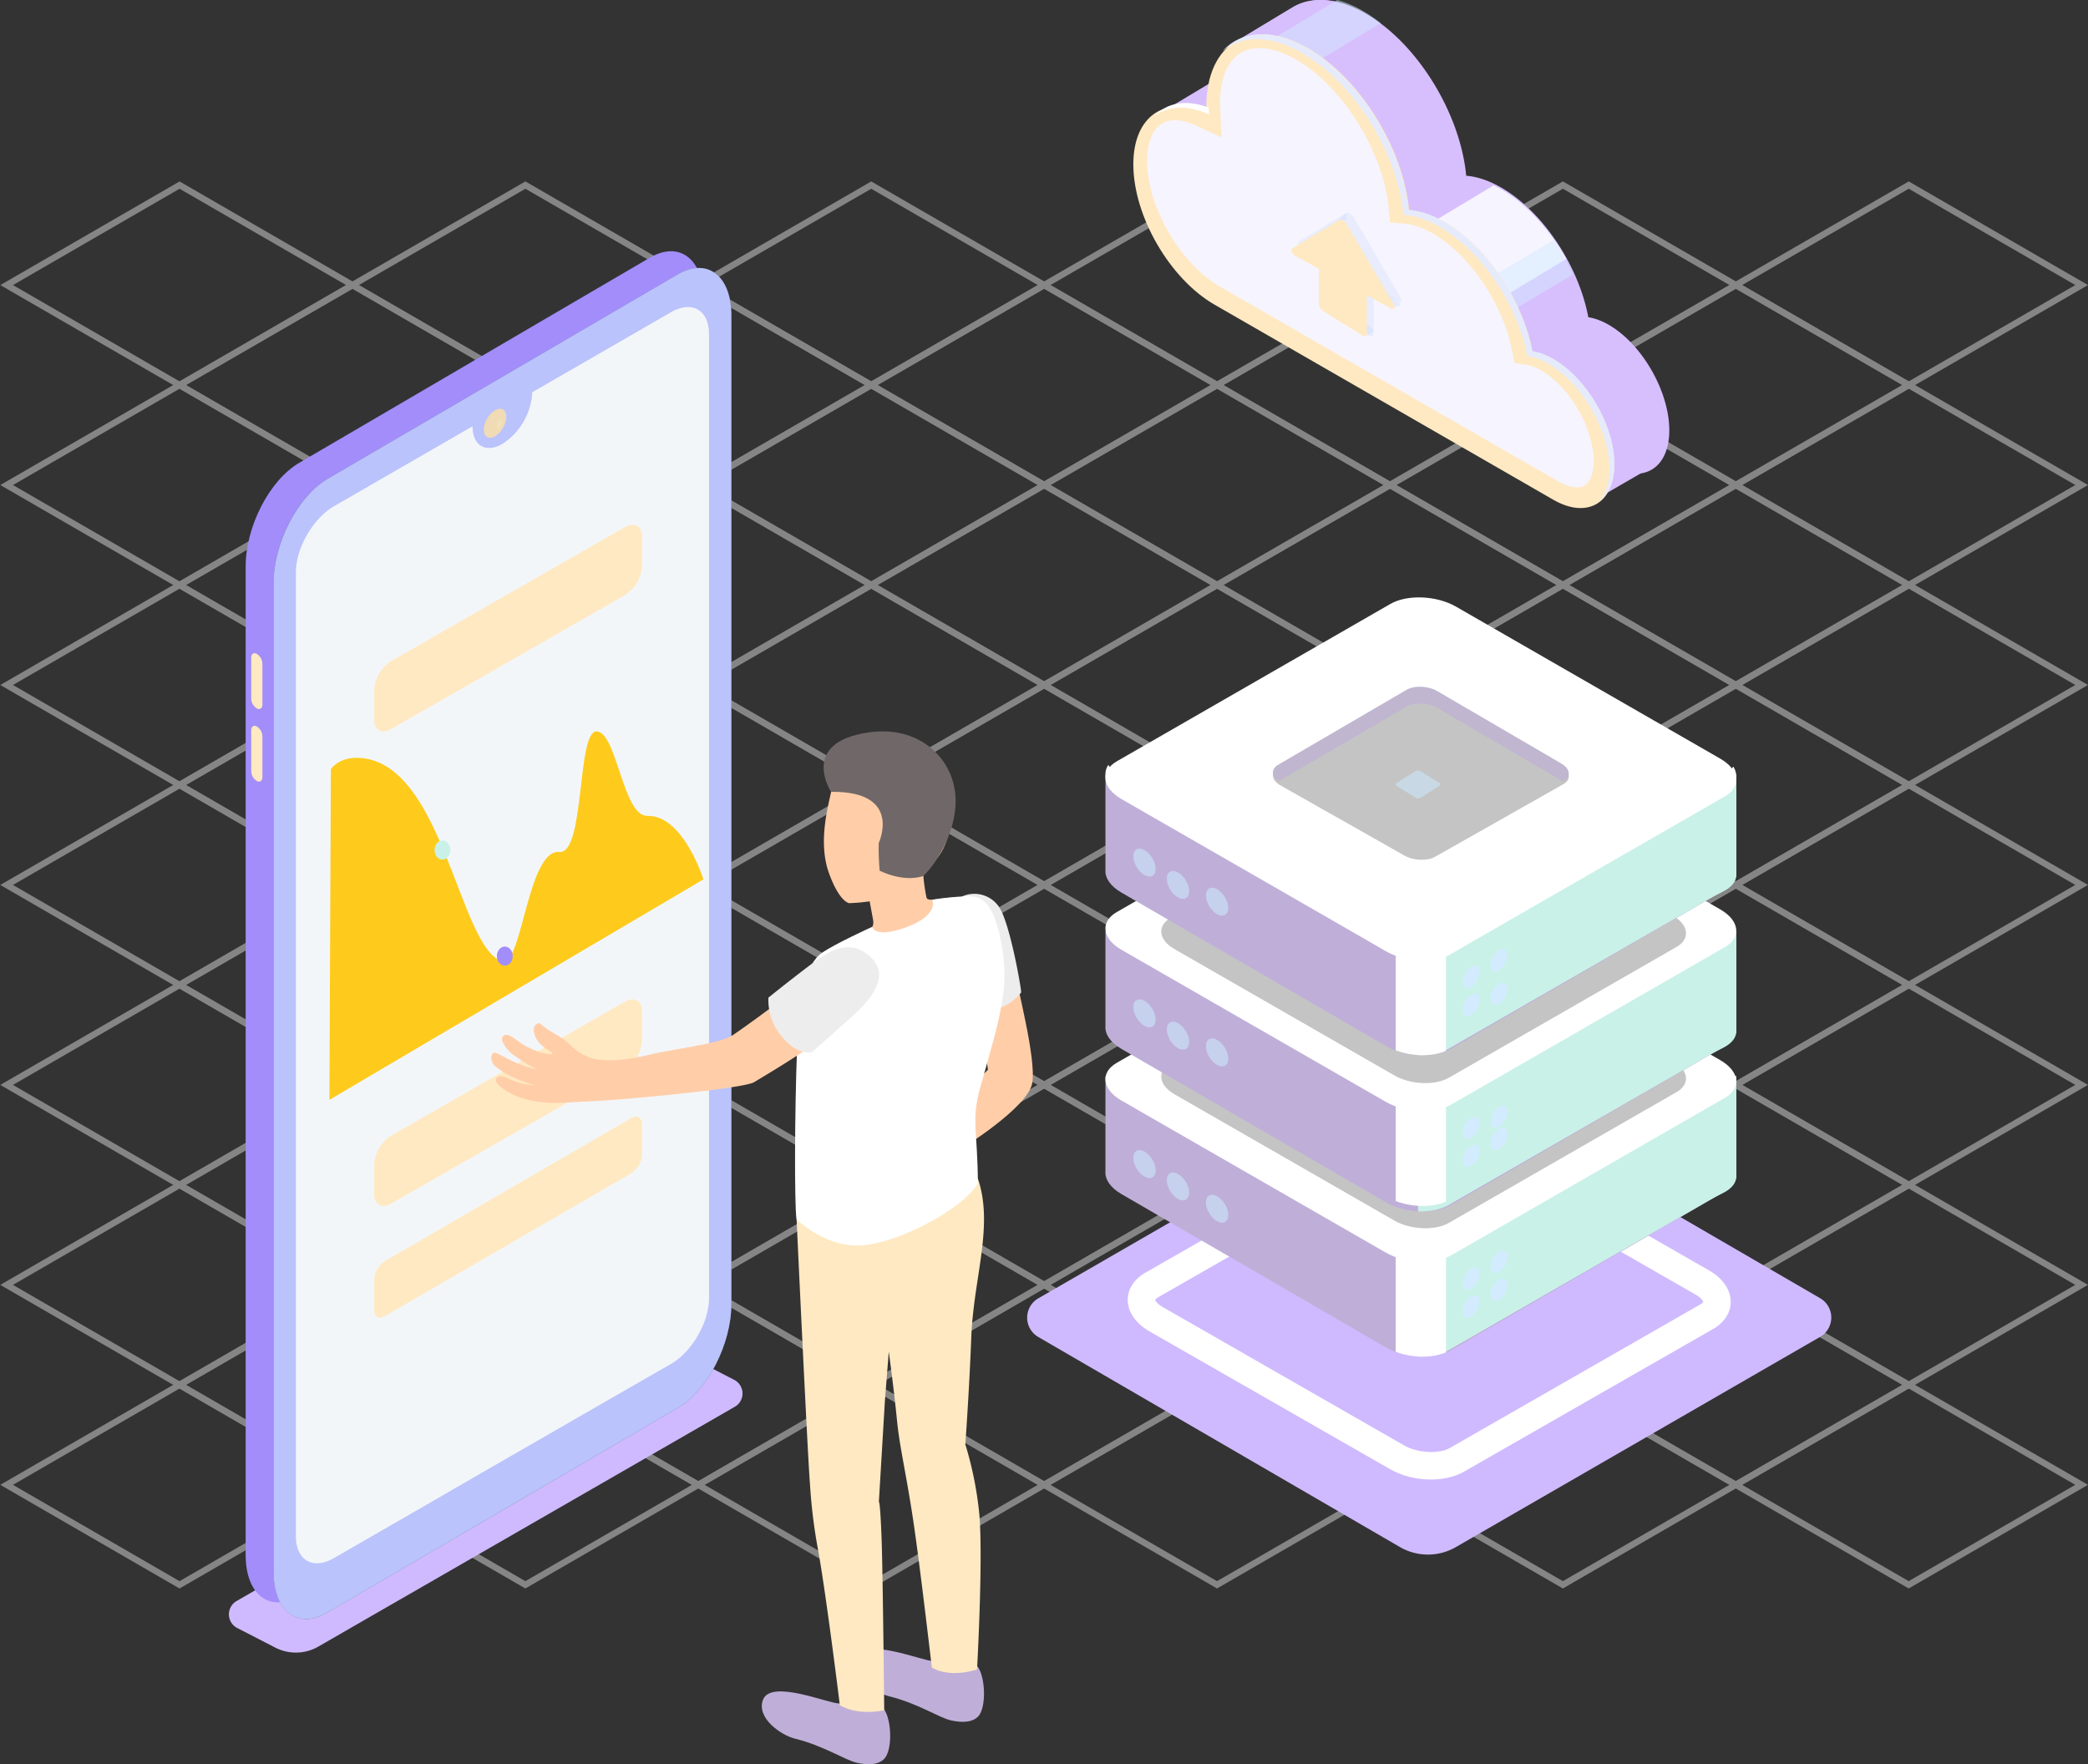 <svg width="374" height="316" xmlns="http://www.w3.org/2000/svg"><rect width="100%" height="100%" fill="#333333" stroke="none"/><g fill="none"><g opacity=".4" fill="#FFF"><path d="M32.163 69.626l32.11-18.567-32.109-18.564-.284.164L.054 51.061l32.109 18.565zm29.836-18.567L32.163 68.31 2.327 51.06l29.837-17.25 29.835 17.25z"/><path d="M94.109 69.625l32.109-18.566-32.11-18.565L62 51.059l32.11 18.566zm29.835-18.566L94.109 68.31 64.272 51.06 94.11 33.81l29.835 17.25z"/><path d="M63.135 87.532l.284-.164 31.826-18.4L63.136 50.4l-32.11 18.567 32.11 18.564zm29.837-18.565l-29.837 17.25L33.3 68.968l29.836-17.25 29.836 17.25z"/><path d="M32.162 105.44l.284-.164 31.826-18.401-32.11-18.565-.283.165L.053 86.876l32.109 18.565zm29.837-18.565l-29.837 17.25L2.326 86.876l29.837-17.25 29.836 17.249zm94.054-17.251l.284-.165 31.826-18.4-32.109-18.565-.284.164-31.826 18.401 32.109 18.565zm29.837-18.566l-29.837 17.25-29.835-17.249 29.836-17.25 29.836 17.25z"/><path d="M125.08 87.532l32.11-18.566L125.08 50.4 92.973 68.967l32.109 18.565zm29.836-18.566l-29.835 17.252-29.836-17.25 29.836-17.251 29.835 17.249z"/><path d="M94.107 105.44l.284-.164 31.827-18.401-32.11-18.565-.284.164L62 86.875l32.108 18.566zm29.837-18.565l-29.837 17.251-29.835-17.251 29.837-17.25 29.835 17.25z"/><path d="M63.134 123.349l.284-.165 31.826-18.4-32.109-18.566-.284.165-31.826 18.4 32.11 18.566zm29.837-18.566l-29.837 17.25-29.836-17.25 29.837-17.25 29.836 17.25z"/><path d="M32.16 141.256l.285-.164 31.825-18.4-32.108-18.566-32.11 18.566 32.109 18.564zm29.838-18.565l-29.837 17.25-29.836-17.25 29.837-17.25 29.836 17.25zm156.001-53.067l.283-.165 31.827-18.4-32.11-18.566-.283.164-31.826 18.401 32.109 18.566zm29.837-18.566l-29.837 17.25-29.836-17.25L218 33.808l29.836 17.25z"/><path d="M187.025 87.532l.284-.165 31.827-18.401-32.11-18.565-.284.164-31.826 18.4 32.11 18.567zm29.837-18.566l-29.837 17.25-29.835-17.25 29.837-17.25 29.835 17.25z"/><path d="M156.052 105.44l.284-.165 31.826-18.4-32.109-18.566-32.109 18.566 32.108 18.564zm29.837-18.566l-29.837 17.25-29.834-17.249 29.835-17.251 29.836 17.25z"/><path d="M125.08 123.349l32.109-18.567-32.108-18.564-.284.165-31.826 18.4 32.108 18.566zm29.836-18.567l-29.837 17.251-29.835-17.25 29.837-17.25 29.835 17.25z"/><path d="M94.107 141.256l.283-.164 31.826-18.4-32.109-18.566-.283.164-31.826 18.401 32.109 18.565zm29.836-18.565l-29.836 17.25-29.837-17.25 29.837-17.25 29.836 17.25z"/><path d="M63.133 159.164l.284-.164 31.826-18.401-32.109-18.566-.283.165L31.024 140.6l32.109 18.565zM92.97 140.6l-29.837 17.25-29.835-17.25 29.836-17.25L92.97 140.6z"/><path d="M32.16 177.073l.283-.165 31.827-18.401-32.11-18.565-.283.164-31.826 18.4 32.109 18.567zm29.837-18.566l-29.837 17.25-29.836-17.25 29.837-17.25 29.836 17.25zm217.948-88.884l.283-.165 31.826-18.4-32.108-18.565-.284.164-31.826 18.401 32.109 18.565zm29.836-18.566l-29.836 17.25-29.836-17.249 29.837-17.25 29.835 17.25z"/><path d="M248.97 87.532l32.11-18.567-32.108-18.564-.284.164-31.826 18.4 32.109 18.567zm29.838-18.567L248.97 86.216l-29.835-17.25 29.836-17.25 29.836 17.25z"/><path d="M217.997 105.44l.285-.165 31.826-18.4-32.11-18.566-.283.165-31.826 18.4 32.108 18.565zm29.837-18.566l-29.837 17.25-29.835-17.25L218 69.624l29.835 17.25z"/><path d="M187.025 123.347l.283-.164 31.826-18.4-32.109-18.567-.283.165-31.826 18.401 32.109 18.565zm29.836-18.565l-29.836 17.25-29.836-17.25 29.836-17.25 29.836 17.25z"/><path d="M156.052 141.256l32.109-18.566-32.109-18.565-32.109 18.566 32.11 18.565zm29.836-18.566l-29.836 17.25-29.836-17.249 29.836-17.252 29.836 17.251z"/><path d="M125.079 159.164l.283-.165 31.827-18.401-32.11-18.565-.283.165L92.97 140.6l32.109 18.565zm29.837-18.566l-29.837 17.25L95.243 140.6l29.836-17.25 29.837 17.249z"/><path d="M94.106 177.073l32.11-18.567-32.11-18.564-.283.164-31.826 18.4 32.109 18.567zm29.836-18.567l-29.836 17.252-29.836-17.251 29.837-17.25 29.835 17.25z"/><path d="M63.132 194.98l.283-.165 31.827-18.4-32.11-18.565-.283.164-31.826 18.401 32.11 18.565zm29.837-18.565l-29.837 17.25-29.835-17.25 29.836-17.25 29.836 17.25z"/><path d="M32.158 212.888l.285-.164 31.826-18.4-32.11-18.566-.283.164L.05 194.323l32.108 18.565zm29.837-18.565l-29.837 17.25-29.835-17.25 29.837-17.25 29.835 17.25zm279.895-124.7l.284-.165L374 51.058l-32.11-18.566-.283.165-31.826 18.4 32.109 18.566zm29.837-18.566l-29.837 17.25-29.836-17.25 29.837-17.25 29.836 17.25z"/><path d="M310.917 87.53l.283-.164 31.827-18.4-32.11-18.566-.283.164-31.826 18.401 32.109 18.565zm29.837-18.565l-29.837 17.25-29.836-17.25 29.837-17.25 29.836 17.25z"/><path d="M279.943 105.438l.284-.164 31.826-18.4-32.108-18.567-32.11 18.567 32.108 18.564zm29.837-18.565l-29.837 17.25-29.835-17.249 29.837-17.251 29.835 17.25z"/><path d="M248.97 123.347l32.11-18.566-32.109-18.565-.283.165-31.827 18.401 32.11 18.565zm29.837-18.566l-29.837 17.252-29.836-17.25 29.837-17.251 29.836 17.249z"/><path d="M217.997 141.256l.283-.165 31.827-18.401-32.11-18.565-.283.164-31.827 18.401 32.11 18.566zm29.836-18.566l-29.836 17.25-29.836-17.25 29.836-17.25 29.836 17.25z"/><path d="M187.025 159.164l32.109-18.566-32.11-18.565-32.108 18.565 32.109 18.566zm29.835-18.566l-29.835 17.25-29.836-17.25 29.836-17.25 29.835 17.25z"/><path d="M156.05 177.071l.285-.165 31.826-18.4-32.109-18.566-.283.165-31.827 18.401 32.109 18.565zm29.838-18.565l-29.837 17.25-29.836-17.25 29.837-17.25 29.836 17.25z"/><path d="M125.078 194.98l.283-.165 31.827-18.401-32.11-18.566-32.11 18.567 32.11 18.564zm29.837-18.566l-29.837 17.25-29.836-17.249 29.837-17.251 29.836 17.25z"/><path d="M94.104 212.888l32.11-18.566-32.108-18.564-.284.164-31.827 18.401 32.11 18.565zm29.837-18.566l-29.837 17.252-29.835-17.25 29.837-17.251 29.835 17.249z"/><path d="M63.131 230.796l.284-.164L95.24 212.23l-32.109-18.566-.283.165-31.827 18.4 32.11 18.566zm29.836-18.565l-29.836 17.25-29.836-17.25 29.837-17.25 29.835 17.25z"/><path d="M32.158 248.704l.283-.165 31.827-18.4-32.109-18.565-.284.164-31.826 18.4 32.109 18.566zm29.837-18.565l-29.837 17.25-29.836-17.25 29.837-17.25 29.836 17.25zm279.894-124.701l.284-.164 31.826-18.4-32.11-18.567-.283.165-31.826 18.401 32.109 18.565zm29.837-18.565l-29.837 17.25-29.836-17.25 29.837-17.25 29.836 17.25z"/><path d="M310.916 123.347l.284-.165 31.826-18.401-32.11-18.565-.283.164-31.826 18.4 32.109 18.567zm29.836-18.566l-29.836 17.251-29.836-17.251 29.837-17.25 29.835 17.25z"/><path d="M279.943 141.254l.283-.164 31.826-18.4-32.109-18.566-32.11 18.566 32.11 18.564zm29.836-18.565l-29.836 17.25-29.836-17.249 29.836-17.252 29.836 17.251z"/><path d="M248.969 159.163l.284-.165 31.826-18.4-32.109-18.565-.284.164-31.826 18.4 32.109 18.566zm29.837-18.566l-29.837 17.25-29.836-17.25 29.837-17.25 29.836 17.25z"/><path d="M217.996 177.071l32.11-18.566-32.11-18.565-32.108 18.566 32.108 18.565zm29.837-18.566l-29.837 17.252-29.835-17.25 29.836-17.251 29.836 17.249z"/><path d="M187.024 194.98l32.108-18.566-32.107-18.566-.284.165-31.826 18.401 32.109 18.565zm29.835-18.566l-29.835 17.25-29.836-17.25 29.837-17.25 29.834 17.25z"/><path d="M156.05 212.888l.284-.165 31.826-18.401-32.11-18.565-.283.164-31.826 18.4 32.11 18.567zm29.837-18.566l-29.837 17.25-29.836-17.25 29.837-17.25 29.836 17.25z"/><path d="M125.077 230.795l.284-.164 31.826-18.401-32.11-18.565-32.11 18.566 32.11 18.564zm29.836-18.565l-29.836 17.25-29.836-17.25 29.837-17.25 29.835 17.25z"/><path d="M94.104 248.703l.283-.165 31.826-18.4-32.109-18.564-.283.164-31.826 18.4 32.109 18.565zm29.836-18.565l-29.836 17.25-29.836-17.25 29.836-17.25 29.836 17.25z"/><path d="M63.13 266.612l32.11-18.566-32.109-18.565-.284.165-31.826 18.401 32.109 18.565zm29.837-18.566L63.13 265.297l-29.835-17.25 29.836-17.251 29.836 17.25z"/><path d="M32.157 284.52l.283-.164 31.827-18.401-32.11-18.566-.283.165-31.826 18.4 32.109 18.566zm29.837-18.565l-29.837 17.25-29.836-17.25 29.837-17.25 29.836 17.25zm279.894-124.701l32.11-18.566-32.109-18.564-.284.165-31.826 18.4 32.11 18.565zm29.837-18.566l-29.837 17.251-29.836-17.25 29.837-17.25 29.836 17.25z"/><path d="M310.915 159.163l.283-.165 31.827-18.4-32.109-18.566-.284.164-31.826 18.401 32.109 18.566zm29.836-18.566l-29.836 17.25-29.836-17.25 29.837-17.25 29.835 17.25z"/><path d="M279.941 177.07l.284-.164 31.826-18.401-32.109-18.566-.283.165-31.826 18.401 32.108 18.565zm29.837-18.565l-29.837 17.25-29.835-17.25 29.836-17.25 29.836 17.25z"/><path d="M248.968 194.979l.284-.165 31.826-18.401-32.11-18.565-32.109 18.566 32.11 18.565zm29.837-18.566l-29.837 17.25-29.836-17.249 29.837-17.251 29.836 17.25z"/><path d="M217.996 212.886l32.108-18.565-32.108-18.564-32.11 18.565 32.11 18.564zm29.835-18.565l-29.835 17.25-29.836-17.25 29.836-17.25 29.835 17.25z"/><path d="M187.022 230.795l32.11-18.566-32.108-18.564-.284.164-31.827 18.4 32.11 18.566zm29.837-18.566l-29.837 17.251-29.835-17.25 29.837-17.25 29.835 17.249z"/><path d="M156.049 248.703l.284-.165 31.826-18.4-32.109-18.566-.283.165-31.827 18.401 32.109 18.565zm29.836-18.565l-29.836 17.25-29.836-17.25 29.837-17.25 29.835 17.25z"/><path d="M125.076 266.611l.283-.164 31.827-18.401-32.109-18.566-.284.165-31.826 18.4 32.109 18.566zm29.837-18.565l-29.837 17.25-29.836-17.25 29.837-17.25 29.836 17.25z"/><path d="M94.102 284.52l.284-.166 31.826-18.4-32.109-18.565-32.11 18.566 32.11 18.564zm29.837-18.566l-29.837 17.25-29.835-17.25 29.836-17.25 29.836 17.25zm217.948-88.884l32.11-18.566-32.109-18.565-.284.165-31.826 18.401 32.11 18.565zm29.837-18.566l-29.837 17.251-29.836-17.25 29.837-17.25 29.836 17.249z"/><path d="M310.914 194.979l.283-.165 31.827-18.401-32.11-18.565-.283.164-31.826 18.4 32.11 18.567zm29.836-18.566l-29.836 17.25-29.836-17.25 29.837-17.25 29.835 17.25z"/><path d="M279.94 212.886l.284-.164 31.826-18.4-32.109-18.567-.283.165-31.827 18.401 32.11 18.565zm29.837-18.565l-29.837 17.25-29.836-17.25 29.837-17.25 29.836 17.25z"/><path d="M248.968 230.795l32.11-18.566-32.11-18.565-32.109 18.565 32.11 18.566zm29.836-18.566l-29.836 17.25-29.836-17.25 29.836-17.25 29.836 17.25z"/><path d="M217.995 248.702l.284-.164 31.825-18.401-32.108-18.566-32.11 18.567 32.109 18.564zm29.836-18.565l-29.836 17.25-29.836-17.249 29.837-17.252 29.835 17.25z"/><path d="M187.022 266.611l32.11-18.566-32.11-18.565-.283.165-31.826 18.4 32.109 18.566zm29.836-18.566l-29.836 17.251-29.836-17.25 29.836-17.25 29.836 17.249z"/><path d="M156.048 284.52l.284-.166 31.827-18.4-32.11-18.565-.284.164-31.825 18.4 32.108 18.566zm29.837-18.566l-29.837 17.25-29.835-17.25 29.836-17.25 29.836 17.25zm156.001-53.068l.284-.165 31.826-18.401-32.109-18.565-.284.165-31.826 18.401 32.11 18.565zm29.837-18.566l-29.837 17.25-29.835-17.249 29.836-17.25 29.836 17.249z"/><path d="M310.913 230.795l32.11-18.567-32.11-18.564-.282.164-31.827 18.401 32.109 18.566zm29.836-18.567l-29.836 17.252-29.836-17.251 29.837-17.25 29.835 17.249z"/><path d="M279.94 248.702l.283-.164 31.827-18.401-32.11-18.566-32.109 18.566 32.109 18.565zm29.836-18.565l-29.836 17.25-29.836-17.25 29.836-17.25 29.836 17.25z"/><path d="M248.967 266.61l32.109-18.565-32.108-18.565-.284.164-31.826 18.4 32.109 18.566zm29.836-18.565l-29.836 17.25-29.836-17.25 29.837-17.25 29.835 17.25z"/><path d="M217.994 284.518l.283-.164 31.827-18.4-32.11-18.567-32.11 18.567 32.11 18.564zm29.837-18.565l-29.837 17.25-29.835-17.25 29.836-17.251 29.836 17.251zm94.054-17.252l.284-.164 31.826-18.401-32.109-18.566-32.11 18.567 32.11 18.564zm29.837-18.565l-29.837 17.25-29.835-17.25 29.836-17.25 29.836 17.25z"/><path d="M310.912 266.61l.284-.165 31.826-18.401-32.11-18.564-.283.164-31.826 18.4 32.109 18.565zm29.836-18.566l-29.836 17.25-29.836-17.25 29.837-17.25 29.835 17.25z"/><path d="M279.939 284.518l32.11-18.566-32.11-18.565-32.108 18.566 32.108 18.565zm29.836-18.566l-29.836 17.251-29.835-17.25 29.835-17.251 29.836 17.25z"/><path d="M341.884 284.517l.284-.164 31.826-18.401-32.109-18.565-.284.164-31.826 18.4 32.11 18.566zm29.837-18.565l-29.837 17.25-29.835-17.25 29.836-17.25 29.836 17.25z"/></g><g transform="matrix(-1 0 0 1 332 0)"><path d="M274.98 294.922l-74.596-42.95a2.748 2.748 0 01-1.384-2.445 2.748 2.748 0 011.492-2.381l9.384-4.843a2.778 2.778 0 012.639.062l77.103 44.396a2.756 2.756 0 011.382 2.45 2.756 2.756 0 01-1.49 2.385l-6.81 3.504a8.047 8.047 0 01-7.72-.178z" fill="#CFBAFF"/><path d="M278.372 285.83l-62.744-36.643c-5.345-3.09-9.628-11.432-9.628-18.6V53.53c0-7.168 4.314-10.466 9.628-7.36l62.744 36.712c5.345 3.09 9.628 11.431 9.628 18.6v177.034c0 7.13-4.314 10.42-9.628 7.315z" fill="#A28DFB"/><path d="M273.377 288.83l-62.754-36.647c-5.346-3.09-9.623-11.433-9.623-18.602V56.53c0-7.17 4.307-10.468 9.623-7.363l62.754 36.648c5.346 3.09 9.623 11.433 9.623 18.602v177.058c-.038 7.169-4.346 10.46-9.623 7.354z" fill="#616E84"/><path d="M283 104.419v177.046c0 7.177-4.307 10.468-9.623 7.37l-24.607-14.377-7.637-4.465-30.51-17.806c-5.346-3.09-9.623-11.434-9.623-18.61V56.53c0-7.145 4.307-10.467 9.623-7.37l62.754 36.649C278.67 88.914 283 97.28 283 104.419z" fill="#BAC3FB"/><path d="M279 102.52v172.61c0 4.346-3.059 6.117-6.83 3.936L252.276 267.6l-1.735-1.013-.588-.34-4.298-2.483-12.444-7.16-5.165-2.978-2.076-1.198-14.148-8.127c-3.77-2.173-6.822-7.47-6.822-11.816V59.874c0-4.354 3.051-6.117 6.822-3.944l24.843 14.329v.07a11.758 11.758 0 005.358 9.194c2.943 1.678 5.328.317 5.328-3.093v-.078l24.842 14.33c3.748 2.195 6.807 7.484 6.807 11.838z" fill="#F3F6F9"/><ellipse fill="#F1DBB5" transform="rotate(-29.887 243.324 75.81)" cx="243.324" cy="75.81" rx="1.647" ry="2.845"/><path d="M242.505 76.896c-.302-.299-.49-.8-.505-1.346 0-.488.225-.697.5-.439.296.292.482.782.5 1.318 0 .515-.225.71-.495.467z" fill="#FFF" opacity=".1"/><path d="M286.004 126.887c-.551.293-1.004 0-1.004-.691v-7.343c.015-.693.387-1.339 1.004-1.743.552-.286.996 0 .996.691v7.342c-.01.693-.38 1.34-.996 1.744zm0 13c-.551.293-1.004 0-1.004-.684v-7.35c.015-.693.387-1.339 1.004-1.743.552-.286.996 0 .996.691v7.342c-.008.693-.378 1.341-.996 1.744z" fill="#FFE9C2"/><path d="M71.232 277.106L5.984 239.453a4 4 0 01-.01-6.923l67.777-39.367a4 4 0 014.008-.006l68.257 39.39a4 4 0 01.01 6.923l-64.773 37.622a10 10 0 01-10.02.014z" fill="#CFBAFF"/><path d="M75.706 265c-2.184 0-4.288-.465-5.935-1.408L25.117 238.02c-1.982-1.134-3.118-2.897-3.118-4.838 0-2.171 1.416-4.228 3.885-5.642L69 202.85c3.988-2.286 9.675-2.477 13.227-.44l44.654 25.571c1.982 1.134 3.118 2.897 3.118 4.837 0 2.172-1.417 4.228-3.887 5.642l-43.114 24.692c-2.14 1.226-4.768 1.848-7.293 1.848zm-3.413-5.655c1.978 1.132 5.8.925 8.183-.441l43.26-24.796c1.088-.623 1.349-1.187 1.355-1.293-.016-.03-.161-.238-.584-.48l-44.803-25.68c-1.974-1.132-5.795-.926-8.183.442l-43.259 24.795c-1.087.622-1.347 1.186-1.353 1.292.015.032.161.24.583.482l44.802 25.68h-.001z" fill="#FFF"/><path d="M261.925 203.4a6.69 6.69 0 013.075 5.25v5.196c0 1.93-1.384 2.709-3.075 1.732l-41.85-23.975a6.69 6.69 0 01-3.075-5.25v-5.196c0-1.931 1.391-2.71 3.075-1.74l41.85 23.983zm0-85a6.69 6.69 0 013.075 5.25v5.196c0 1.93-1.384 2.709-3.075 1.732l-41.85-23.975a6.69 6.69 0 01-3.075-5.25v-5.196c0-1.931 1.391-2.71 3.075-1.74l41.85 23.983z" fill="#FFE9C2"/><path d="M150.27 173.456c-.345 3.023-3.929 16.071-3.163 20.536s13.016 11.953 13.016 11.953l1.7-7.657-6.784-6.686 1.838-12.67-6.608-5.476z" fill="#FFCEA9"/><path d="M159.725 160.594a5.339 5.339 0 00-6.814 2.074c-1.8 3.008-3.668 13.31-3.829 15.068 0 0 2.527 3.517 6.317 2.93l4.326-20.072z" fill="#EDEDED"/><path d="M173.705 306.072c2.674.752 5.535.406 7.955-.964 1.914.062 12.25-4.403 13.675-.655 1.232 3.285-3.254 6.323-5.65 6.94-5.23 1.272-9.097 3.902-11.202 4.35-1.531.33-3.591.547-4.839-.687-1.531-1.52-1.401-7.025.061-8.984zm-16.798-7.596c2.66.74 5.502.393 7.91-.964 1.913.062 12.25-4.41 13.674-.655 1.232 3.285-3.247 6.323-5.643 6.94-5.237 1.272-9.104 3.902-11.21 4.35-1.53.331-3.59.547-4.838-.695-1.485-1.527-1.355-7.017.107-8.976z" fill="#BFAFD8"/><path d="M156.7 270.136a63.848 63.848 0 012.39-11.428s-.713-9.856-1.065-19.202c-.406-10.611-4.066-19.95-1.18-28.41l32.472 7.28s-1.968 42.29-2.397 47.41a96.396 96.396 0 01-1.462 11.877c-1.485 8.205-3.89 27.761-3.89 27.761-3.437 2.005-7.947.895-7.947.895s.245-24.677.467-30.615c.268-7.218.49-6.67.49-6.67l-1.072-17.992-.704-8.953s-.904 6.57-1.485 12.439c-.513 5.113-1.738 9.747-3.109 19.279-1.187 8.267-3.116 24.862-3.116 24.862-3.438 2.013-8.1.347-8.1.347s-1.218-21.716-.292-28.88z" fill="#FFE9C2"/><path d="M161.447 160.779c2.473.115 4.319.77 4.594 0a31.83 31.83 0 00.567-3.895 27.431 27.431 0 01-.528-1.503c-3.109-1.92-4.089-5.306-4.502-9.254-.697-6.732 2.917-12.624 9.6-13.334 6.287-.655 10.911 3.795 12.144 9.902.666 3.015 1.99 8.714.199 13.673-.996 2.776-2.297 4.974-3.576 5.398a31.438 31.438 0 01-3.72-.332s-.338 1.866-.567 3.085c-.23 1.218-.138 1.835 2.235 3.308 2.374 1.473-3.59 4.496-7.48 4.203-3.89-.293-8.238-2.599-9.425-5.175-1.355-2.822-1.24-6.161.46-6.076z" fill="#FFCEA9"/><path d="M165.03 161.141c-.688 1.728 1.057 3.856 5.705 5.306 4.647 1.45 5.06-.424 5.06-.424s6.815 3.084 9.035 4.688c2.795 1.967 4.027 7.65 4.402 17.243.437 11.105.475 27.577.108 30.422 0 0-5.214 5.229-11.883 4.681-6.669-.547-17.9-6.5-20.619-11.09.07-9.739 1.202-11.32-.36-16.964-3.583-12.84-5.474-18.1-3.728-26.628 1.431-7.033 3.445-7.905 6.201-7.843 2.036.094 4.065.298 6.08.61z" fill="#FFF"/><path d="M215.739 188.926c-5.505-1.288-12.664-1.928-15.106-3.594-5.91-4.033-10.773-8.097-14.356-10.179-4.226-2.46-5.91-1.936-8.192-1.11-2.68.979-2.887 4.18 1.692 8.027 5.42 4.542 9.708 7.303 17.143 11.76 1.944 1.165 23.566 3.2 29.293 3.424 1.531.062 2.695.17 5.65.286 2.956.115 6.378-.463 8.552-1.635 2.175-1.172 2.78-1.944 2.734-2.491-.054-.686-.682-.864-1.738-.44a14.916 14.916 0 01-5.168 1.45s2.358-.771 3.72-1.411a14.811 14.811 0 003.393-2.082c.98-.833.803-2.738-.268-2.314-1.072.425-1.8 1.003-3.829 1.874a14.712 14.712 0 01-3.36.995 27.523 27.523 0 003.827-2.313 6.24 6.24 0 002.297-2.653c.253-.57-.191-1.635-1.454-.956-1.141.601-2.297 1.85-4.67 2.668-1.708.586-2.994.771-2.857.424.138-.347 1.164-.61 2.251-1.75 1.088-1.142 1.417-2.792.766-3.332-.65-.54-.544-.424-1.784.532s-2.641 1.42-4.28 2.907a9.341 9.341 0 01-3.774 2.437c-1.884.648-5.253.694-10.482-.524z" fill="#FFCEA9"/><path d="M175.818 171.683c2.596-2.66 5.65-2.9 10.275.57a293.74 293.74 0 018.27 6.44 10.07 10.07 0 01-2.435 6.994c-2.856 3.501-5.36 2.776-5.36 2.776s-4.471-3.925-7.457-6.647c-2.986-2.722-6.5-6.856-3.293-10.133z" fill="#EDEDED"/><path d="M183.138 141.831s5.78-8.845-6.738-10.65c-9.027-1.295-14.83 4.543-15.496 10.89-.643 6.053 3.062 12.338 5.734 14.836 1.302.47 4.112.772 7.802-.948.146-1.649.203-3.304.169-4.959 0 0-4.395-9.33 8.529-9.169z" fill="#706868"/><path d="M63 219v-61.973l-.128-.073L37 142v61.973l.128.073L63 219zm-.513-61.676v60.787l-24.975-14.435V142.89l24.975 14.435z" fill-opacity=".26" fill="#6507FA"/><path d="M263.02 225.85a4.294 4.294 0 011.98 3.365v5.402c0 1.235-.883 1.736-1.95 1.119l-44.108-25.58a4.318 4.318 0 01-1.942-3.373v-5.401c0-1.243.883-1.736 1.95-1.111l44.07 25.58z" fill="#FFE9C2"/><path d="M267.854 135.74c-15.28.46-18.01 34.104-25.818 36.456-3.53 1.064-4.544-20.128-10.222-19.594-4.654.438-3.096-21.92-6.733-21.599-3.638.321-4.622 15.236-9.058 15.13-6.402-.155-10.023 11.372-10.023 11.372L273 197l-.266-59.23s-1.331-2.138-4.88-2.03z" fill="#FECB1C"/><path d="M241.581 169.54c.783 0 1.42.768 1.42 1.711 0 .945-.637 1.711-1.42 1.711-.784 0-1.42-.766-1.42-1.71s.636-1.711 1.42-1.711z" fill="#A28DFB"/><path d="M252.745 150.548c.783 0 1.42.766 1.42 1.71s-.637 1.711-1.42 1.711c-.784 0-1.42-.767-1.42-1.71 0-.945.636-1.711 1.42-1.711z" fill="#C9F1E8"/><path fill="#D7BFFE" d="M46.718 89.77l-11.256-6.519 10.72-13.156L49 74.622zm77.359-69.6l-17.23-10.332s.647 10.31.647 10.331c0 .021 9.9 3.196 9.9 3.196l6.683-3.196z"/><path d="M43.81 58.198c1.3-.756 2.54-1.197 3.694-1.38 1.72-9.119 8.015-18.802 15.52-23.17 2.258-1.315 4.405-2.017 6.352-2.168 1.025-11.052 8.65-23.614 17.907-29.002C92.119-.336 96.507-.67 99.744 1.054v-.009l.157.092a8.9 8.9 0 01.246.142l10.067 5.994-3.345 2.663c3.003 1.323 4.9 4.718 4.9 9.736 0 9.254-6.445 20.507-14.395 25.134L43.81 83.363C37.84 86.838 33 84.021 33 77.072c0-6.95 4.84-15.4 10.81-18.874z" fill="#D7BFFE"/><path d="M111.77 15.986L88.384 2.038c4.54-2.417 8.64-2.616 11.717-.958v-.008l.158.093c.084.047.167.096.249.146l10.189 6.143-3.386 2.73c2.125.948 3.7 2.936 4.457 5.802z" fill="#D7BFFE"/><path d="M68.326 56.568L51.462 46.383c2.892-5.148 6.875-9.646 11.284-12.266.584-.347 1.16-.65 1.727-.914l21.45 12.909-17.597 10.456z" fill="#F6F4FE"/><path d="M105.615 7.932l-7.39 4.365-13.533-8.156a26.888 26.888 0 013.04-2.108c1.64-.968 3.224-1.635 4.73-2.033l13.153 7.932zM53.738 43.04l13.724 8.157-4.773 5.37-12.458-7.42a40.377 40.377 0 013.507-6.106z" fill-opacity=".5" fill="#D3EBFF"/><path d="M53.77 64.349c1.314-.757 2.567-1.198 3.733-1.38 1.74-9.119 8.101-18.803 15.686-23.17 2.282-1.314 4.451-2.016 6.419-2.167 1.036-11.053 8.74-23.613 18.096-29.001 10.062-5.795 18.219-1.098 18.219 10.49 0 .394-.011.79-.03 1.189 7.358-3.404 13.107.431 13.107 9.125 0 9.253-6.513 20.505-14.548 25.132L53.77 89.512c-6.033 3.474-10.924.658-10.924-6.291 0-6.948 4.891-15.398 10.924-18.872z" fill="#FFE9C2"/><path d="M115.462 20.506c.018-.394.03-.787.03-1.176l-.001-.05c4.092-1.561 7.61-.881 9.817 1.625-2.398-1.937-5.885-2.202-9.846-.399z" fill="#FFF"/><path d="M53.805 64.27c1.317-.754 2.575-1.195 3.745-1.377 1.744-9.107 8.126-18.777 15.735-23.14 2.289-1.312 4.465-2.013 6.439-2.164 1.039-11.037 8.768-23.582 18.153-28.962 6.289-3.605 11.834-3.143 15.123.517-3.35-2.844-8.479-2.953-14.231.345-9.386 5.38-17.115 17.925-18.154 28.963-1.974.15-4.15.852-6.439 2.163-7.609 4.363-13.99 14.034-15.735 23.14-1.17.183-2.428.623-3.745 1.379-6.052 3.47-10.958 11.908-10.958 18.847 0 2.504.645 4.461 1.747 5.79-1.642-1.257-2.639-3.533-2.639-6.653 0-6.939 4.907-15.377 10.959-18.847z" fill="#E6EBFC"/><path d="M117.77 22.48l-4.558 2.109.232-5.005c.016-.351.026-.7.026-1.047 0-4.468-1.353-7.707-3.808-9.121-2.457-1.413-5.947-.962-9.827 1.272-8.344 4.804-15.624 16.499-16.573 26.624l-.239 2.552-2.562.196c-1.574.12-3.298.715-5.124 1.767-6.628 3.815-12.602 12.683-14.205 21.084l-.401 2.103-2.12.331c-.845.133-1.747.471-2.68 1.008-5.09 2.932-9.393 10.361-9.393 16.223 0 2.194.61 3.804 1.674 4.417 1.063.61 2.766.334 4.672-.763l60.64-34.912c7.054-4.061 13.014-14.356 13.014-22.478 0-3.188-.942-5.616-2.586-6.663-.677-.43-1.494-.645-2.417-.645-1.123 0-2.4.317-3.765.949z" fill="#F6F4FE"/><path fill="#E6EBFC" d="M87.154 60.257l-1.23-.99 1.21-1.47zm4.923-20.947l-1.208-1.188-.023 1.23zm-9.159 16.028L81 54.543l3.692-2.894z"/><path d="M86.617 60.163l7.257-4.51c.368-.229.665-.805.664-1.287l-.023-8.866-8.592 5.34.024 8.865c.002.482.301.687.67.458z" fill-opacity=".3" fill="#C4D9FB"/><path d="M90.886 38.186l8.418 5.06c.357.214.068 1.014-.474 1.313l-8.597 4.729-8.597 4.73c-.543.298-.836-.183-.48-.79l8.358-14.287c.361-.617 1.008-.973 1.372-.755z" fill-opacity=".3" fill="#C4D9FB"/><path d="M87.847 60.163l7.258-4.51c.368-.229.666-.805.664-1.287l-.024-8.866-8.591 5.34.024 8.865c.001.482.301.687.67.458z" fill="#FFE9C2"/><path d="M92.117 39.416l8.418 5.06c.357.214.068 1.014-.474 1.312l-8.598 4.73-8.597 4.729c-.542.298-.835-.182-.48-.789l8.36-14.287c.36-.618 1.007-.974 1.37-.755z" fill="#FFE9C2"/><path d="M133.991 209.801v-16.996l-37.933-.021-13.111-7.606c-3.01-1.745-8.266-1.526-11.74.489l-12.233 7.096-37.967-.021v17.48c-.086 1.181.57 2.321 2.017 3.16l49.028 28.44c3.009 1.745 8.265 1.526 11.74-.49l47.34-27.46c2.005-1.163 2.972-2.67 2.86-4.07z" fill="#BFAFD8"/><path d="M78 184c-2.222.053-4.528.611-6.349 1.658l-12.34 7.098-38.303-.021v17.484c-.087 1.181.574 2.322 2.033 3.16l49.463 28.447c1.458.839 3.441 1.22 5.496 1.17V184z" fill="#C9F1E8"/><path d="M26 193.002L21.009 193v17.51c-.1 1.184.661 2.324 2.342 3.165L26 215v-21.998z" fill="#C9F1E8"/><path d="M73 242.227c2.49 1.076 6.09 1.017 9-.104V223h-9v19.227z" fill="#FFF"/><path d="M72.053 224.832l-49.022-28.199c-3.008-1.73-2.631-4.753.843-6.751l47.334-27.23c3.475-1.998 8.73-2.214 11.738-.484l49.023 28.199c3.009 1.73 2.631 4.753-.843 6.752l-47.335 27.227c-3.474 2-8.73 2.216-11.738.486z" fill="#FFF"/><path d="M72.468 219.03L31.69 195.604c-2.503-1.438-2.19-3.949.7-5.61l39.377-22.62c2.89-1.66 7.26-1.841 9.763-.403l40.78 23.427c2.503 1.437 2.19 3.95-.7 5.61l-39.376 22.618c-2.89 1.66-7.262 1.841-9.766.404z" fill="#C4C4C4"/><path d="M116 215.382c0 1.234-.895 2.736-2 3.354-1.105.617-2 .117-2-1.118s.895-2.736 2-3.354c1.105-.617 2-.117 2 1.118zm7-4c0 1.235-.896 2.736-2 3.354-1.105.617-2 .117-2-1.118s.895-2.736 2-3.354c1.104-.617 2-.116 2 1.118zm6-4c0 1.235-.896 2.736-2 3.353-1.105.618-2 .117-2-1.118 0-1.234.895-2.735 2-3.353 1.104-.617 2-.116 2 1.118z" fill-opacity=".6" fill="#CCE7FC"/><path d="M70 229.894c0 .988-.672 1.388-1.5.895-.828-.496-1.5-1.695-1.5-2.683 0-.988.672-1.389 1.5-.894.828.494 1.5 1.694 1.5 2.682zm-5-3c0 .988-.672 1.388-1.5.895-.828-.494-1.5-1.696-1.5-2.684 0-.987.672-1.388 1.5-.893.828.493 1.5 1.694 1.5 2.682zm5 8c0 .988-.672 1.388-1.5.894-.828-.494-1.5-1.694-1.5-2.683 0-.987.672-1.388 1.5-.893.828.494 1.5 1.694 1.5 2.682zm-5-3c0 .988-.672 1.388-1.5.895-.828-.495-1.5-1.695-1.5-2.683 0-.988.672-1.388 1.5-.895.828.495 1.5 1.695 1.5 2.683z" fill="#D3EBFF"/><path d="M133.991 183.801v-16.996l-37.933-.021-13.111-7.606c-3.01-1.745-8.266-1.526-11.74.489l-12.233 7.096-37.967-.021v17.48c-.086 1.181.57 2.321 2.017 3.16l49.028 28.44c3.009 1.745 8.265 1.526 11.74-.49l47.34-27.46c2.005-1.163 2.972-2.67 2.86-4.07z" fill="#BFAFD8"/><path d="M78 158c-2.222.053-4.528.611-6.349 1.658l-12.34 7.098-38.303-.021v17.484c-.087 1.181.574 2.322 2.033 3.16l49.463 28.447c1.458.839 3.441 1.22 5.496 1.17V158z" fill="#C9F1E8"/><path d="M26 167.002L21.009 167v17.51c-.1 1.184.661 2.324 2.342 3.165L26 189v-21.998z" fill="#C9F1E8"/><path d="M73 215.227c2.49 1.076 6.09 1.017 9-.104V196h-9v19.227z" fill="#FFF"/><path d="M72.053 197.832l-49.022-28.199c-3.008-1.73-2.631-4.753.843-6.751l47.334-27.23c3.475-1.998 8.73-2.214 11.738-.484l49.023 28.199c3.009 1.73 2.631 4.753-.843 6.752l-47.335 27.227c-3.474 2-8.73 2.216-11.738.486z" fill="#FFF"/><path d="M72.468 193.03L31.69 169.604c-2.503-1.438-2.19-3.949.7-5.61l39.377-22.62c2.89-1.66 7.26-1.841 9.763-.403l40.78 23.427c2.503 1.437 2.19 3.95-.7 5.61l-39.376 22.618c-2.89 1.66-7.262 1.841-9.766.404z" fill="#C4C4C4"/><path d="M116 187.382c0 1.234-.895 2.736-2 3.354-1.105.617-2 .117-2-1.118s.895-2.736 2-3.354c1.105-.617 2-.117 2 1.118zm7-3c0 1.235-.896 2.736-2 3.354-1.105.617-2 .117-2-1.118s.895-2.736 2-3.354c1.104-.617 2-.116 2 1.118zm6-4c0 1.235-.896 2.736-2 3.353-1.105.618-2 .117-2-1.118 0-1.234.895-2.735 2-3.353 1.104-.617 2-.116 2 1.118z" fill-opacity=".6" fill="#CCE7FC"/><path d="M70 202.894c0 .988-.672 1.388-1.5.895-.828-.496-1.5-1.695-1.5-2.683 0-.988.672-1.389 1.5-.894.828.494 1.5 1.694 1.5 2.682zm-5-2c0 .988-.672 1.388-1.5.895-.828-.494-1.5-1.696-1.5-2.684 0-.987.672-1.388 1.5-.893.828.493 1.5 1.694 1.5 2.682zm5 7c0 .988-.672 1.388-1.5.894-.828-.494-1.5-1.694-1.5-2.683 0-.987.672-1.388 1.5-.893.828.494 1.5 1.694 1.5 2.682zm-5-3c0 .988-.672 1.388-1.5.895-.828-.495-1.5-1.695-1.5-2.683 0-.988.672-1.388 1.5-.895.828.495 1.5 1.695 1.5 2.683z" fill="#D3EBFF"/><path d="M133.991 155.801v-16.996l-37.933-.021-13.111-7.606c-3.01-1.745-8.266-1.526-11.74.489l-12.233 7.096-37.967-.02v17.479c-.086 1.181.57 2.321 2.017 3.16l49.028 28.44c3.009 1.745 8.265 1.526 11.74-.49l47.34-27.46c2.005-1.163 2.972-2.669 2.86-4.07z" fill="#BFAFD8"/><path d="M78 130c-2.222.054-4.528.612-6.349 1.66l-12.34 7.097-38.303-.021v17.483c-.087 1.182.574 2.323 2.033 3.162l49.463 28.445c1.458.838 3.441 1.22 5.496 1.17V130z" fill="#C9F1E8"/><path d="M26 139.002L21.009 139v17.51c-.1 1.184.661 2.324 2.342 3.165L26 161v-21.998z" fill="#C9F1E8"/><path d="M73 188.227c2.49 1.076 6.09 1.017 9-.103V169h-9v19.227z" fill="#FFF"/><path d="M72.053 170.832l-49.022-28.2c-3.008-1.73-2.631-4.752.843-6.75l47.334-27.229c3.475-1.998 8.73-2.215 11.738-.485l49.023 28.199c3.009 1.73 2.631 4.753-.843 6.752l-47.335 27.228c-3.474 1.998-8.73 2.215-11.738.485z" fill="#FFF"/><path d="M131.133 139.151L83.795 166.93c-3.474 2.038-8.73 2.26-11.739.494l-49.025-28.768c-.671-.393-1.165-.855-1.501-1.354-1.034 1.691-.565 3.526 1.501 4.737l49.025 28.769c3.01 1.766 8.265 1.543 11.74-.495l47.337-27.778c2.7-1.584 3.52-3.797 2.345-5.535-.472.771-1.256 1.513-2.345 2.151z" fill="#FFF"/><path d="M116 160.382c0 1.235-.895 2.736-2 3.353-1.105.618-2 .117-2-1.118 0-1.234.895-2.735 2-3.353 1.105-.617 2-.116 2 1.118zm7-3c0 1.234-.896 2.736-2 3.353-1.105.618-2 .117-2-1.118 0-1.234.895-2.736 2-3.353 1.104-.617 2-.117 2 1.118zm6-4c0 1.234-.896 2.736-2 3.354-1.105.617-2 .117-2-1.118s.895-2.736 2-3.354c1.104-.617 2-.117 2 1.118z" fill-opacity=".6" fill="#CCE7FC"/><path d="M74.945 153.46l-22.992-13.014c-1.412-.799-1.235-2.194.396-3.116l22.2-12.566c1.63-.923 4.095-1.024 5.506-.225l22.992 13.015c1.411.799 1.234 2.194-.395 3.116l-22.201 12.567c-1.63.922-4.094 1.023-5.506.224z" fill="#C4C4C4"/><path d="M77.615 142.91l-3.47-2.17c-.214-.132-.188-.365.059-.518l3.35-2.095c.246-.154.62-.17.832-.037l3.47 2.17c.213.133.186.365-.06.518l-3.35 2.095c-.246.154-.619.17-.831.037z" fill-opacity=".6" fill="#CCE7FC"/><path d="M51.953 139.962l.065.038c.107-.077.206-.157.331-.23l22.205-12.96c1.629-.952 4.094-1.055 5.505-.231l22.932 13.384c1.3-.942 1.368-2.223.064-2.983l-22.996-13.424c-1.411-.823-3.876-.72-5.505.231L52.349 136.75c-1.63.95-1.808 2.389-.396 3.213z" fill="#C0B6D0"/><path d="M70 175.894c0 .988-.672 1.388-1.5.894-.828-.494-1.5-1.694-1.5-2.683 0-.986.672-1.388 1.5-.893.828.493 1.5 1.694 1.5 2.682zm-5-3c0 .988-.672 1.388-1.5.894-.828-.494-1.5-1.694-1.5-2.683 0-.987.672-1.388 1.5-.893.828.494 1.5 1.694 1.5 2.682zm5 8c0 .988-.672 1.388-1.5.894-.828-.494-1.5-1.694-1.5-2.683 0-.987.672-1.388 1.5-.893.828.494 1.5 1.694 1.5 2.682zm-5-2c0 .988-.672 1.388-1.5.894-.828-.494-1.5-1.694-1.5-2.683 0-.987.672-1.388 1.5-.893.828.494 1.5 1.693 1.5 2.682z" fill="#D3EBFF"/></g></g></svg>